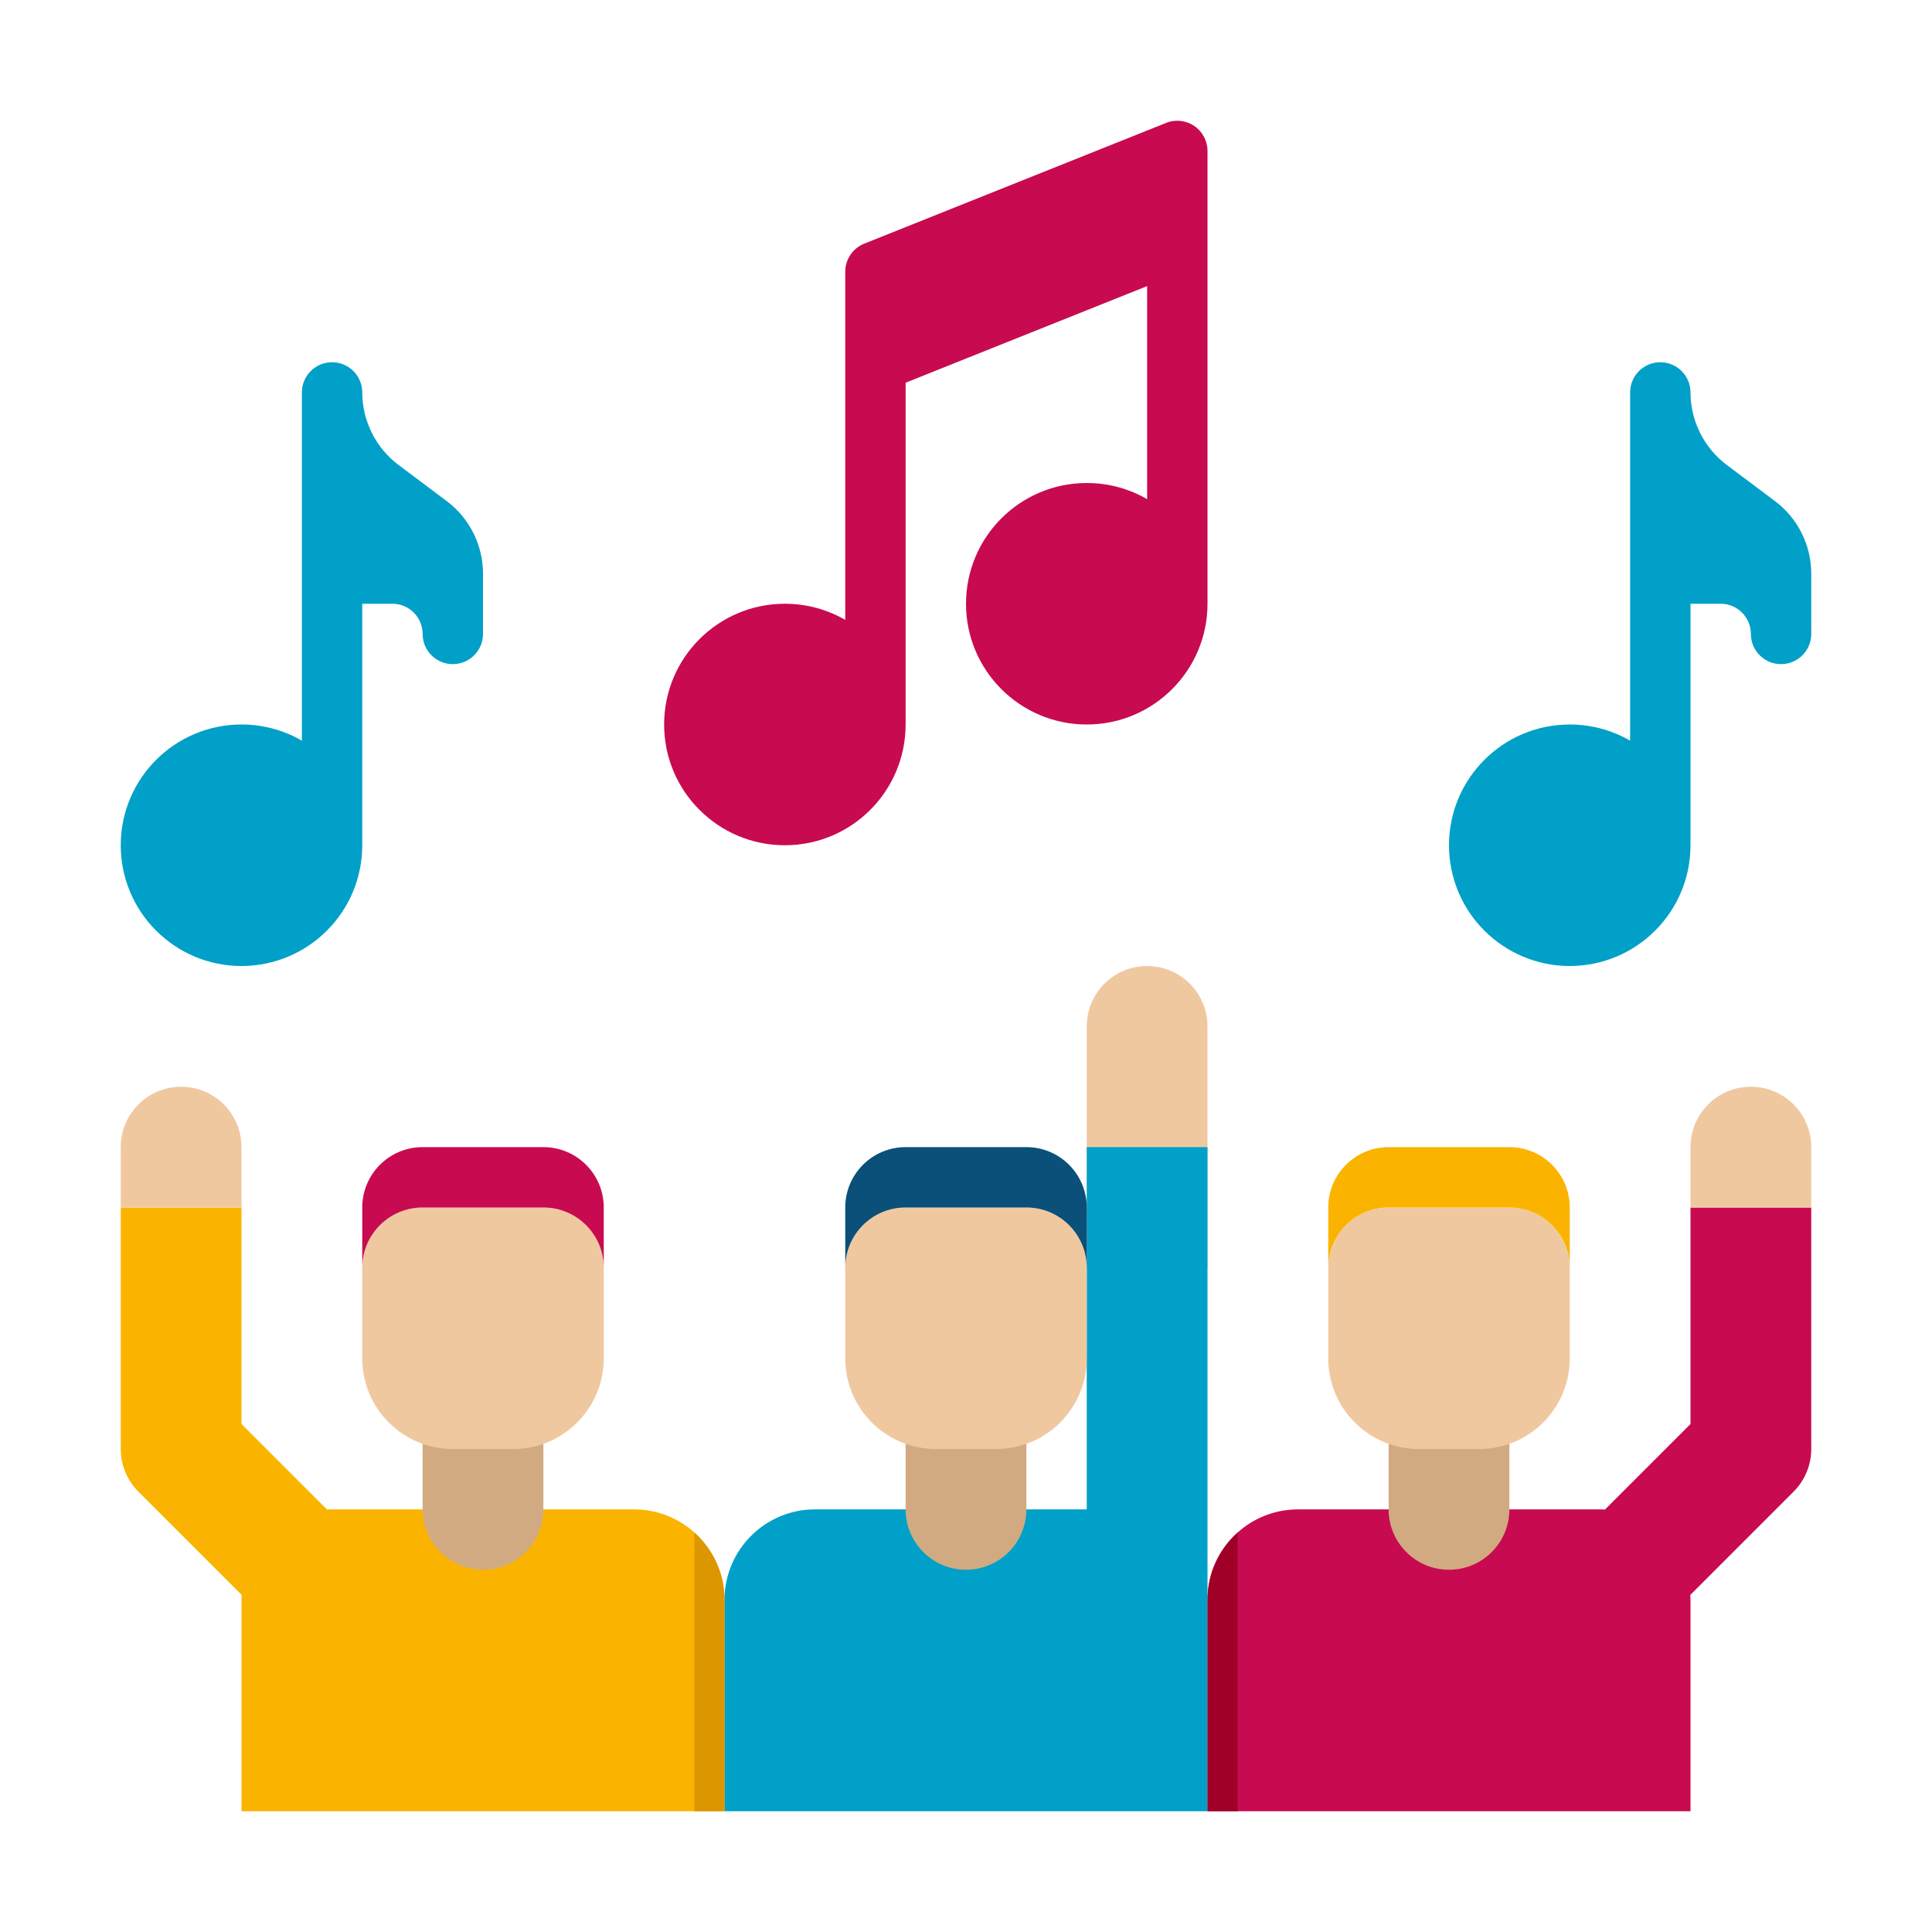 <?xml version="1.0" encoding="utf-8"?>
<!-- Generator: Adobe Illustrator 24.0.0, SVG Export Plug-In . SVG Version: 6.00 Build 0)  -->
<svg version="1.1" xmlns="http://www.w3.org/2000/svg" xmlns:xlink="http://www.w3.org/1999/xlink" x="0px" y="0px"
	 viewBox="0 0 64 64" enable-background="new 0 0 64 64" xml:space="preserve">
<g id="Captions">
</g>
<g id="Icons">
	<g>
		<g>
			<path fill="#FAB400" d="M21,50H11c-0.056,0-0.112,0.002-0.167,0.005L8,47.172V40H4v8c0,0.53,0.211,1.039,0.586,1.414l3.419,3.419
				C8.002,52.888,8,52.944,8,53v7h16v-7C24,51.343,22.657,50,21,50z"/>
			<g>
				<path fill="#F0C8A0" d="M8,40H4v-2c0-1.105,0.895-2,2-2h0c1.105,0,2,0.895,2,2V40z"/>
			</g>
			<g>
				<path fill="#D2AA82" d="M16,52L16,52c-1.105,0-2-0.895-2-2v-3h4v3C18,51.105,17.105,52,16,52z"/>
			</g>
			<g>
				<path fill="#F0C8A0" d="M17,48h-2c-1.657,0-3-1.343-3-3v-3c0-1.105,0.895-2,2-2h4c1.105,0,2,0.895,2,2v3
					C20,46.657,18.657,48,17,48z"/>
			</g>
			<g>
				<path fill="#C80A50" d="M18,40h-4c-1.105,0-2,0.895-2,2v0v-2c0-1.105,0.895-2,2-2h4c1.105,0,2,0.895,2,2v2v0
					C20,40.895,19.105,40,18,40z"/>
			</g>
		</g>
		<g>
			<path fill="#C80A50" d="M56,40v7.172l-2.833,2.833C53.112,50.002,53.056,50,53,50H43c-1.657,0-3,1.343-3,3v7h16v-7
				c0-0.056-0.002-0.112-0.005-0.167l3.419-3.419C59.789,49.039,60,48.53,60,48v-8H56z"/>
			<g>
				<path fill="#F0C8A0" d="M56,40h4v-2c0-1.105-0.895-2-2-2h0c-1.105,0-2,0.895-2,2V40z"/>
			</g>
			<g>
				<path fill="#D2AA82" d="M48,52L48,52c-1.105,0-2-0.895-2-2v-3h4v3C50,51.105,49.105,52,48,52z"/>
			</g>
			<g>
				<path fill="#F0C8A0" d="M49,48h-2c-1.657,0-3-1.343-3-3v-3c0-1.105,0.895-2,2-2h4c1.105,0,2,0.895,2,2v3
					C52,46.657,50.657,48,49,48z"/>
			</g>
			<g>
				<path fill="#FAB400" d="M50,40h-4c-1.105,0-2,0.895-2,2v0v-2c0-1.105,0.895-2,2-2h4c1.105,0,2,0.895,2,2v2v0
					C52,40.895,51.105,40,50,40z"/>
			</g>
		</g>
		<g>
			<g>
				<path fill="#F0C8A0" d="M40,42h-4v-8c0-1.105,0.895-2,2-2h0c1.105,0,2,0.895,2,2V42z"/>
			</g>
			<path fill="#00A0C8" d="M36,38v12h-9c-1.657,0-3,1.343-3,3v7h16V38H36z"/>
			<g>
				<path fill="#D2AA82" d="M32,52L32,52c-1.105,0-2-0.895-2-2v-3h4v3C34,51.105,33.105,52,32,52z"/>
			</g>
			<g>
				<path fill="#F0C8A0" d="M33,48h-2c-1.657,0-3-1.343-3-3v-3c0-1.105,0.895-2,2-2h4c1.105,0,2,0.895,2,2v3
					C36,46.657,34.657,48,33,48z"/>
			</g>
			<g>
				<path fill="#0A5078" d="M34,40h-4c-1.105,0-2,0.895-2,2v0v-2c0-1.105,0.895-2,2-2h4c1.105,0,2,0.895,2,2v2v0
					C36,40.895,35.105,40,34,40z"/>
			</g>
		</g>
		<g>
			<path fill="#A00028" d="M40,53v7h1v-9.235C40.386,51.314,40,52.112,40,53z"/>
		</g>
		<g>
			<path fill="#DC9600" d="M23,50.765V60h1v-7C24,52.112,23.614,51.314,23,50.765z"/>
		</g>
		<path fill="#C80A50" d="M39.561,4.172c-0.276-0.186-0.627-0.225-0.932-0.101l-10,4C28.249,8.224,28,8.591,28,9v11.535
			C27.412,20.195,26.729,20,26,20c-2.209,0-4,1.791-4,4c0,2.209,1.791,4,4,4s4-1.791,4-4V12.677l8-3.2v7.058
			C37.412,16.195,36.729,16,36,16c-2.209,0-4,1.791-4,4c0,2.209,1.791,4,4,4s4-1.791,4-4V5C40,4.668,39.835,4.358,39.561,4.172z"/>
		<path fill="#00A0C8" d="M14.8,16.601l-1.6-1.2C12.448,14.836,12,13.939,12,13c0-0.553-0.447-1-1-1s-1,0.447-1,1v11.535
			C9.412,24.195,8.729,24,8,24c-2.209,0-4,1.791-4,4c0,2.209,1.791,4,4,4s4-1.791,4-4v-8h1c0.552,0,1,0.448,1,1c0,0.553,0.447,1,1,1
			s1-0.447,1-1v-2C16,18.061,15.552,17.163,14.8,16.601z"/>
		<path fill="#00A0C8" d="M58.8,16.601l-1.6-1.2C56.448,14.836,56,13.939,56,13c0-0.553-0.447-1-1-1s-1,0.447-1,1v11.535
			C53.412,24.195,52.729,24,52,24c-2.209,0-4,1.791-4,4c0,2.209,1.791,4,4,4s4-1.791,4-4v-8h1c0.552,0,1,0.448,1,1
			c0,0.553,0.447,1,1,1s1-0.447,1-1v-2C60,18.061,59.552,17.163,58.8,16.601z"/>
	</g>
</g>
</svg>
